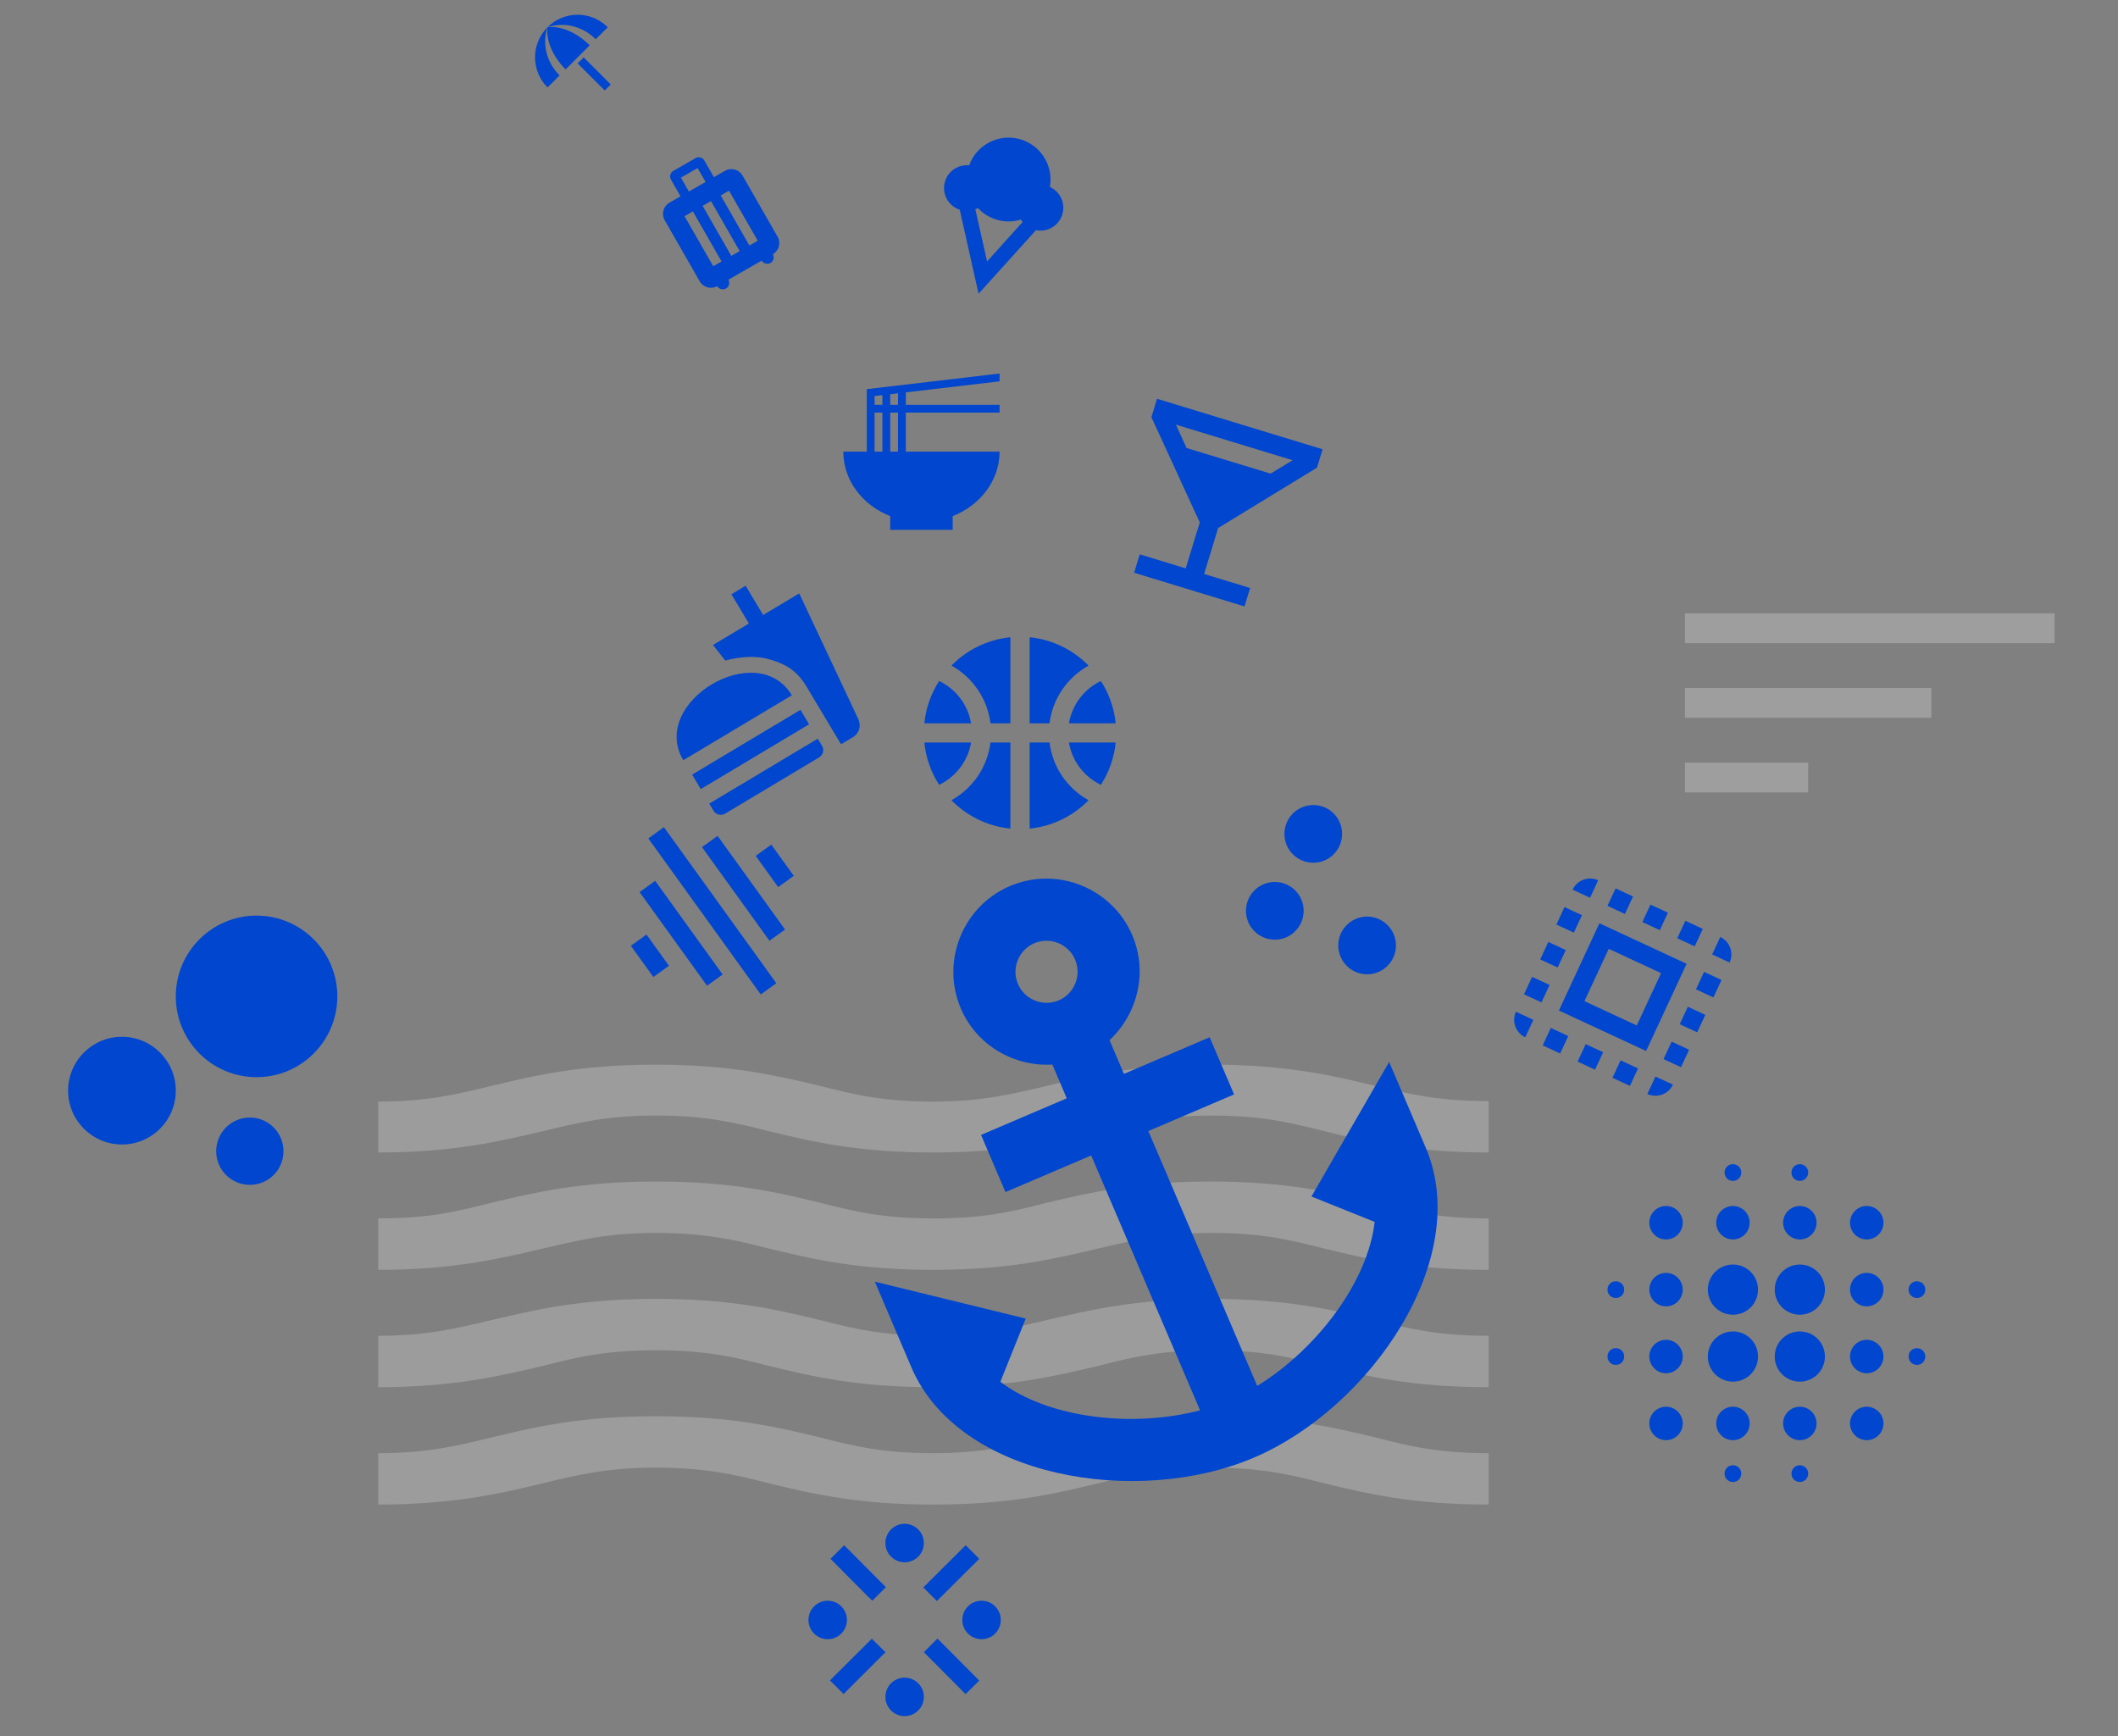 <svg width="793" height="650" viewBox="0 0 793 650" fill="none" xmlns="http://www.w3.org/2000/svg">
<rect x="0" y="0" width="793" height="650" fill="#808080" stroke="none"/>
<path d="M453.452 530.222C425.385 530.222 407.714 534.369 392.121 538.122C378.608 541.38 367.589 544.046 349.502 544.046C330.791 544.046 320.396 541.578 306.882 538.122C291.29 534.369 274.242 530.222 245.552 530.222C216.861 530.222 199.814 534.369 184.221 538.122C170.708 541.38 159.897 544.046 141.602 544.046V563.301C169.668 563.301 187.34 559.153 202.932 555.401C216.446 552.143 227.256 549.477 245.552 549.477C263.847 549.477 274.658 551.945 288.171 555.401C303.764 559.153 320.811 563.301 349.502 563.301C378.192 563.301 395.24 559.153 410.832 555.401C424.346 552.143 435.364 549.477 453.452 549.477C472.163 549.477 482.558 551.945 496.071 555.401C511.664 559.153 528.919 563.301 557.402 563.301V544.046C538.691 544.046 528.296 541.578 514.782 538.122C499.19 534.369 481.518 530.222 453.452 530.222ZM453.452 486.283C425.385 486.283 407.714 490.528 392.121 494.182C378.608 497.342 367.589 500.106 349.502 500.106C330.791 500.106 320.396 497.638 306.882 494.182C291.29 490.43 274.242 486.283 245.552 486.283C216.861 486.283 199.814 490.528 184.221 494.182C170.708 497.342 159.897 500.106 141.602 500.106V519.361C169.668 519.361 187.34 515.115 202.932 511.462C216.446 508.006 226.841 505.537 245.552 505.537C264.263 505.537 274.658 508.006 288.171 511.462C303.764 515.214 320.811 519.361 349.502 519.361C378.192 519.361 395.24 515.115 410.832 511.462C424.346 508.006 434.741 505.537 453.452 505.537C472.163 505.537 482.558 508.006 496.071 511.462C511.664 515.214 528.919 519.361 557.402 519.361V500.106C538.691 500.106 528.296 497.638 514.782 494.182C499.19 490.43 481.518 486.283 453.452 486.283ZM514.782 406.5C499.19 402.748 481.934 398.601 453.452 398.601C424.969 398.601 407.714 402.748 392.121 406.5C378.608 409.66 367.589 412.424 349.502 412.424C330.791 412.424 320.396 409.956 306.882 406.5C291.29 402.846 274.242 398.601 245.552 398.601C216.861 398.601 199.814 402.748 184.221 406.5C170.708 409.758 159.897 412.424 141.602 412.424V431.481C169.668 431.481 187.34 427.235 202.932 423.582C216.446 420.324 227.256 417.658 245.552 417.658C263.847 417.658 274.658 420.126 288.171 423.582C303.764 427.334 320.811 431.481 349.502 431.481C378.192 431.481 395.24 427.235 410.832 423.582C424.346 420.422 435.364 417.658 453.452 417.658C472.163 417.658 482.558 420.126 496.071 423.582C511.664 427.334 528.919 431.481 557.402 431.481V412.227C538.691 412.227 528.296 409.758 514.782 406.5ZM453.452 442.343C425.385 442.343 407.714 446.589 392.121 450.242C378.608 453.698 368.213 456.167 349.502 456.167C330.791 456.167 320.396 453.698 306.882 450.242C291.29 446.49 274.242 442.343 245.552 442.343C216.861 442.343 199.814 446.589 184.221 450.242C170.708 453.698 160.313 456.167 141.602 456.167V475.421C169.668 475.421 187.34 471.175 202.932 467.522C216.446 464.362 227.464 461.597 245.552 461.597C263.639 461.597 274.658 464.066 288.171 467.522C303.764 471.274 320.811 475.421 349.502 475.421C378.192 475.421 395.24 471.175 410.832 467.522C424.346 464.362 435.364 461.597 453.452 461.597C472.163 461.597 482.558 464.066 496.071 467.522C511.664 471.274 528.919 475.421 557.402 475.421V456.167C538.691 456.167 528.296 453.698 514.782 450.242C499.19 446.49 481.518 442.343 453.452 442.343Z" fill="white" fill-opacity="0.22"/>
<g clip-path="url(#clip0_180_2212)">
<path d="M491.022 447.964L514.688 457.463C512.141 479.931 492.955 505.204 470.713 518.88L429.949 423.451L462.044 409.741L452.904 388.344L420.809 402.054L415.417 389.43C425.907 379.635 429.867 364.029 423.926 350.121C416.385 332.468 395.773 324.195 378.121 331.736C360.469 339.276 352.195 359.888 359.736 377.54C365.677 391.448 379.69 399.378 394.02 398.57L399.412 411.194L367.317 424.904L376.457 446.3L408.552 432.591L449.316 528.02C424.058 534.635 392.533 531.023 374.54 517.33L384.039 493.664L327.536 479.849L341.245 511.944C358.977 553.453 425.871 564.348 469.52 545.702C513.17 527.057 551.547 471.194 533.816 429.684L520.106 397.589L491.022 447.964ZM387.261 353.132C393.145 350.619 400.016 353.377 402.529 359.261C405.043 365.145 402.285 372.015 396.401 374.529C390.517 377.042 383.646 374.285 381.133 368.401C378.619 362.516 381.377 355.646 387.261 353.132Z" fill="#0046CE"/>
</g>
<g clip-path="url(#clip1_180_2212)">
<path d="M477.301 351.801C483.266 351.801 488.101 346.966 488.101 341.001C488.101 335.036 483.266 330.201 477.301 330.201C471.336 330.201 466.501 335.036 466.501 341.001C466.501 346.966 471.336 351.801 477.301 351.801Z" fill="#0046CE"/>
<path d="M491.701 323.001C497.666 323.001 502.501 318.166 502.501 312.201C502.501 306.237 497.666 301.401 491.701 301.401C485.737 301.401 480.901 306.237 480.901 312.201C480.901 318.166 485.737 323.001 491.701 323.001Z" fill="#0046CE"/>
<path d="M511.862 364.762C517.826 364.762 522.662 359.927 522.662 353.962C522.662 347.997 517.826 343.162 511.862 343.162C505.897 343.162 501.062 347.997 501.062 353.962C501.062 359.927 505.897 364.762 511.862 364.762Z" fill="#0046CE"/>
</g>
<g clip-path="url(#clip2_180_2212)">
<path d="M367.502 613.7C371.478 613.7 374.702 610.476 374.702 606.5C374.702 602.523 371.478 599.3 367.502 599.3C363.525 599.3 360.302 602.523 360.302 606.5C360.302 610.476 363.525 613.7 367.502 613.7Z" fill="#0046CE"/>
<path d="M309.901 613.7C313.878 613.7 317.101 610.476 317.101 606.5C317.101 602.523 313.878 599.3 309.901 599.3C305.925 599.3 302.701 602.523 302.701 606.5C302.701 610.476 305.925 613.7 309.901 613.7Z" fill="#0046CE"/>
<path d="M338.702 642.5C342.678 642.5 345.902 639.276 345.902 635.3C345.902 631.323 342.678 628.1 338.702 628.1C334.726 628.1 331.502 631.323 331.502 635.3C331.502 639.276 334.726 642.5 338.702 642.5Z" fill="#0046CE"/>
<path d="M331.682 594.225L317.21 579.681H317.174L316.058 578.529L310.946 583.605L325.418 598.185L325.454 598.149L326.57 599.301L331.682 594.225ZM345.696 594.322L361.554 578.511L366.638 583.605L350.78 599.42L345.696 594.322ZM331.538 618.597L326.426 613.521L311.918 627.957L310.766 629.145L315.842 634.221L330.35 619.749L331.538 618.597ZM366.638 629.181L352.274 614.745L350.978 613.485L345.902 618.561L360.266 632.997L361.526 634.257L366.638 629.181Z" fill="#0046CE"/>
<path d="M338.702 584.901C342.678 584.901 345.902 581.677 345.902 577.701C345.902 573.725 342.678 570.501 338.702 570.501C334.726 570.501 331.502 573.725 331.502 577.701C331.502 581.677 334.726 584.901 338.702 584.901Z" fill="#0046CE"/>
</g>
<g clip-path="url(#clip3_180_2212)">
<path d="M588.805 333.074L595.335 336.107L598.367 329.576C594.776 327.909 590.472 329.483 588.805 333.074ZM576.675 359.195L583.205 362.228L586.238 355.697L579.707 352.665L576.675 359.195ZM577.606 391.381L584.136 394.414L587.169 387.883L580.638 384.851L577.606 391.381ZM582.74 346.135L589.27 349.167L592.302 342.637L585.772 339.605L582.74 346.135ZM624.488 341.706L617.958 338.674L614.926 345.204L621.456 348.236L624.488 341.706ZM644.079 350.803L641.047 357.333L647.577 360.366C649.245 356.774 647.671 352.471 644.079 350.803ZM571.076 388.349L574.108 381.819L567.578 378.786C565.91 382.378 567.484 386.681 571.076 388.349ZM570.61 372.256L577.14 375.288L580.173 368.758L573.643 365.726L570.61 372.256ZM611.428 335.641L604.897 332.609L601.865 339.139L608.395 342.171L611.428 335.641ZM590.667 397.446L597.197 400.478L600.229 393.948L593.699 390.916L590.667 397.446ZM628.917 383.454L635.448 386.487L638.48 379.957L631.95 376.924L628.917 383.454ZM616.788 409.576C620.379 411.243 624.683 409.669 626.35 406.078L619.82 403.045L616.788 409.576ZM634.982 370.394L641.512 373.426L644.545 366.896L638.014 363.864L634.982 370.394ZM622.852 396.515L629.383 399.547L632.415 393.017L625.885 389.985L622.852 396.515ZM603.727 403.511L610.257 406.543L613.29 400.013L606.76 396.981L603.727 403.511ZM627.986 351.269L634.517 354.301L637.549 347.771L631.019 344.738L627.986 351.269ZM583.671 378.321L616.322 393.483L631.484 360.831L598.833 345.669L583.671 378.321ZM602.331 355.232L621.921 364.329L612.824 383.92L593.233 374.823L602.331 355.232Z" fill="#0046CE"/>
</g>
<g clip-path="url(#clip4_180_2212)">
<path d="M630.864 296.676H676.989V285.501H630.864V296.676ZM630.864 229.626V240.801H769.239V229.626H630.864ZM630.864 268.738H723.114V257.563H630.864V268.738Z" fill="white" fill-opacity="0.24"/>
</g>
<g clip-path="url(#clip5_180_2212)">
<path d="M264.723 369.047L270.565 364.838L245.313 329.787L239.471 333.996L264.723 369.047ZM284.825 372.313L290.666 368.104L248.579 309.686L242.737 313.895L284.825 372.313ZM244.622 365.78L250.464 361.572L242.047 349.888L236.205 354.097L244.622 365.78ZM288.091 352.212L293.932 348.003L268.68 312.952L262.838 317.161L288.091 352.212ZM282.939 320.427L291.357 332.111L297.199 327.902L288.781 316.218L282.939 320.427Z" fill="#0046CE"/>
</g>
<path d="M45.661 428.482C56.795 428.482 65.821 419.456 65.821 408.322C65.821 397.188 56.795 388.162 45.661 388.162C34.527 388.162 25.501 397.188 25.501 408.322C25.501 419.456 34.527 428.482 45.661 428.482Z" fill="#0046CE"/>
<path d="M93.54 443.601C100.499 443.601 106.14 437.96 106.14 431.001C106.14 424.043 100.499 418.401 93.54 418.401C86.582 418.401 80.94 424.043 80.94 431.001C80.94 437.96 86.582 443.601 93.54 443.601Z" fill="#0046CE"/>
<path d="M96.06 403.281C112.761 403.281 126.3 389.742 126.3 373.041C126.3 356.34 112.761 342.801 96.06 342.801C79.359 342.801 65.82 356.34 65.82 373.041C65.82 389.742 79.359 403.281 96.06 403.281Z" fill="#0046CE"/>
<g clip-path="url(#clip6_180_2212)">
<path d="M623.776 501.613C620.332 501.613 617.514 504.431 617.514 507.875C617.514 511.32 620.332 514.138 623.776 514.138C627.221 514.138 630.039 511.32 630.039 507.875C630.039 504.431 627.221 501.613 623.776 501.613ZM623.776 526.663C620.332 526.663 617.514 529.481 617.514 532.925C617.514 536.37 620.332 539.188 623.776 539.188C627.221 539.188 630.039 536.37 630.039 532.925C630.039 529.481 627.221 526.663 623.776 526.663ZM623.776 476.563C620.332 476.563 617.514 479.381 617.514 482.825C617.514 486.27 620.332 489.088 623.776 489.088C627.221 489.088 630.039 486.27 630.039 482.825C630.039 479.381 627.221 476.563 623.776 476.563ZM604.989 479.694C603.235 479.694 601.857 481.072 601.857 482.825C601.857 484.579 603.235 485.956 604.989 485.956C606.742 485.956 608.12 484.579 608.12 482.825C608.12 481.072 606.742 479.694 604.989 479.694ZM623.776 451.513C620.332 451.513 617.514 454.331 617.514 457.775C617.514 461.22 620.332 464.038 623.776 464.038C627.221 464.038 630.039 461.22 630.039 457.775C630.039 454.331 627.221 451.513 623.776 451.513ZM717.714 485.956C719.467 485.956 720.845 484.579 720.845 482.825C720.845 481.072 719.467 479.694 717.714 479.694C715.96 479.694 714.582 481.072 714.582 482.825C714.582 484.579 715.96 485.956 717.714 485.956ZM673.876 464.038C677.321 464.038 680.139 461.22 680.139 457.775C680.139 454.331 677.321 451.513 673.876 451.513C670.432 451.513 667.614 454.331 667.614 457.775C667.614 461.22 670.432 464.038 673.876 464.038ZM673.876 442.119C675.63 442.119 677.007 440.741 677.007 438.988C677.007 437.234 675.63 435.856 673.876 435.856C672.123 435.856 670.745 437.234 670.745 438.988C670.745 440.741 672.123 442.119 673.876 442.119ZM604.989 504.744C603.235 504.744 601.857 506.122 601.857 507.875C601.857 509.629 603.235 511.006 604.989 511.006C606.742 511.006 608.12 509.629 608.12 507.875C608.12 506.122 606.742 504.744 604.989 504.744ZM648.826 548.581C647.073 548.581 645.695 549.959 645.695 551.713C645.695 553.466 647.073 554.844 648.826 554.844C650.58 554.844 651.957 553.466 651.957 551.713C651.957 549.959 650.58 548.581 648.826 548.581ZM648.826 442.119C650.58 442.119 651.957 440.741 651.957 438.988C651.957 437.234 650.58 435.856 648.826 435.856C647.073 435.856 645.695 437.234 645.695 438.988C645.695 440.741 647.073 442.119 648.826 442.119ZM648.826 464.038C652.271 464.038 655.089 461.22 655.089 457.775C655.089 454.331 652.271 451.513 648.826 451.513C645.382 451.513 642.564 454.331 642.564 457.775C642.564 461.22 645.382 464.038 648.826 464.038ZM648.826 498.481C643.628 498.481 639.432 502.677 639.432 507.875C639.432 513.073 643.628 517.269 648.826 517.269C654.024 517.269 658.22 513.073 658.22 507.875C658.22 502.677 654.024 498.481 648.826 498.481ZM698.926 501.613C695.482 501.613 692.664 504.431 692.664 507.875C692.664 511.32 695.482 514.138 698.926 514.138C702.371 514.138 705.189 511.32 705.189 507.875C705.189 504.431 702.371 501.613 698.926 501.613ZM698.926 526.663C695.482 526.663 692.664 529.481 692.664 532.925C692.664 536.37 695.482 539.188 698.926 539.188C702.371 539.188 705.189 536.37 705.189 532.925C705.189 529.481 702.371 526.663 698.926 526.663ZM698.926 476.563C695.482 476.563 692.664 479.381 692.664 482.825C692.664 486.27 695.482 489.088 698.926 489.088C702.371 489.088 705.189 486.27 705.189 482.825C705.189 479.381 702.371 476.563 698.926 476.563ZM698.926 451.513C695.482 451.513 692.664 454.331 692.664 457.775C692.664 461.22 695.482 464.038 698.926 464.038C702.371 464.038 705.189 461.22 705.189 457.775C705.189 454.331 702.371 451.513 698.926 451.513ZM717.714 504.744C715.96 504.744 714.582 506.122 714.582 507.875C714.582 509.629 715.96 511.006 717.714 511.006C719.467 511.006 720.845 509.629 720.845 507.875C720.845 506.122 719.467 504.744 717.714 504.744ZM673.876 526.663C670.432 526.663 667.614 529.481 667.614 532.925C667.614 536.37 670.432 539.188 673.876 539.188C677.321 539.188 680.139 536.37 680.139 532.925C680.139 529.481 677.321 526.663 673.876 526.663ZM673.876 548.581C672.123 548.581 670.745 549.959 670.745 551.713C670.745 553.466 672.123 554.844 673.876 554.844C675.63 554.844 677.007 553.466 677.007 551.713C677.007 549.959 675.63 548.581 673.876 548.581ZM648.826 473.431C643.628 473.431 639.432 477.627 639.432 482.825C639.432 488.023 643.628 492.219 648.826 492.219C654.024 492.219 658.22 488.023 658.22 482.825C658.22 477.627 654.024 473.431 648.826 473.431ZM648.826 526.663C645.382 526.663 642.564 529.481 642.564 532.925C642.564 536.37 645.382 539.188 648.826 539.188C652.271 539.188 655.089 536.37 655.089 532.925C655.089 529.481 652.271 526.663 648.826 526.663ZM673.876 498.481C668.678 498.481 664.482 502.677 664.482 507.875C664.482 513.073 668.678 517.269 673.876 517.269C679.074 517.269 683.27 513.073 683.27 507.875C683.27 502.677 679.074 498.481 673.876 498.481ZM673.876 473.431C668.678 473.431 664.482 477.627 664.482 482.825C664.482 488.023 668.678 492.219 673.876 492.219C679.074 492.219 683.27 488.023 683.27 482.825C683.27 477.627 679.074 473.431 673.876 473.431Z" fill="#0046CE"/>
</g>
<g clip-path="url(#clip7_180_2212)">
<path d="M314.894 278.655L319.382 275.971C321.652 274.613 322.483 271.767 321.428 269.389L299.243 222.169L285.726 230.253L279.177 219.305L273.852 222.49L280.4 233.439L266.964 241.474L271.558 247.315C276.941 245.821 282.641 245.532 286.756 246.521C292.945 248.031 297.998 250.405 301.878 256.893L314.894 278.655ZM267.157 303.535L265.557 300.859L306.189 276.558L307.789 279.234C308.678 280.721 308.19 282.665 306.676 283.57L271.505 304.606C269.991 305.511 268.047 305.022 267.157 303.535ZM296.471 260.31C283.537 238.683 242.905 262.984 255.839 284.611L296.471 260.31ZM259.143 290.013L299.694 265.76L302.928 271.167L262.377 295.42L259.143 290.013Z" fill="#0046CE"/>
</g>
<g clip-path="url(#clip8_180_2212)">
<path d="M336.225 151.549H333.3V147.6L336.225 147.249V151.549ZM336.225 169.099H333.3V154.474H336.225V169.099ZM327.45 154.474H330.375V169.099H327.45V154.474ZM327.45 148.273L330.375 147.922V151.549H327.45V148.273ZM374.25 142.774V139.849L324.525 145.699V169.099H315.75C315.75 179.892 322.975 189.164 333.3 193.23V198.349H356.7V193.23C367.025 189.164 374.25 179.892 374.25 169.099H339.15V154.474H374.25V151.549H339.15V146.898L374.25 142.774Z" fill="#0046CE"/>
</g>
<g clip-path="url(#clip9_180_2212)">
<path d="M271.458 63.948L267.294 66.335L263.713 60.089C263.057 58.944 261.582 58.544 260.437 59.2L252.109 63.975C250.964 64.632 250.564 66.106 251.22 67.251L254.801 73.497L250.637 75.885C248.347 77.198 247.547 80.146 248.86 82.436L261.99 105.339C263.303 107.63 266.252 108.429 268.542 107.116C269.198 108.261 270.672 108.661 271.818 108.005C272.963 107.348 273.363 105.874 272.706 104.729L285.199 97.567C285.855 98.712 287.329 99.112 288.475 98.455C289.62 97.799 290.019 96.325 289.363 95.18C291.653 93.867 292.453 90.918 291.14 88.628L278.01 65.725C276.697 63.435 273.749 62.635 271.458 63.948ZM270.166 97.886L267.043 99.676L256.3 80.937L259.423 79.147L270.166 97.886ZM276.933 94.006L273.81 95.797L263.067 77.058L266.19 75.267L276.933 94.006ZM264.171 68.126L257.924 71.707L254.94 66.501L261.187 62.92L264.171 68.126ZM283.7 90.127L280.577 91.918L269.834 73.178L272.957 71.388L283.7 90.127Z" fill="#0046CE"/>
</g>
<g clip-path="url(#clip10_180_2212)">
<path d="M400.227 270.799H417.723C417.147 265.003 415.167 259.603 412.179 254.959C405.951 257.947 401.415 263.779 400.227 270.799Z" fill="#0046CE"/>
<path d="M363.578 270.799C362.39 263.779 357.854 257.947 351.626 254.959C348.638 259.603 346.658 265.003 346.082 270.799H363.578Z" fill="#0046CE"/>
<path d="M392.953 270.799C394.105 261.475 399.721 253.555 407.569 249.199C401.809 243.331 394.105 239.443 385.501 238.579V270.799H392.953Z" fill="#0046CE"/>
<path d="M370.849 270.799H378.301V238.579C369.697 239.443 361.957 243.331 356.233 249.199C364.081 253.555 369.697 261.475 370.849 270.799Z" fill="#0046CE"/>
<path d="M392.953 278H385.501V310.22C394.105 309.356 401.845 305.468 407.569 299.6C399.721 295.244 394.105 287.324 392.953 278Z" fill="#0046CE"/>
<path d="M351.626 293.84C357.818 290.852 362.39 284.984 363.578 278H346.082C346.658 283.796 348.638 289.196 351.626 293.84Z" fill="#0046CE"/>
<path d="M400.227 277.999C401.415 285.019 405.951 290.851 412.179 293.839C415.167 289.195 417.147 283.795 417.723 277.999H400.227Z" fill="#0046CE"/>
<path d="M370.849 278C369.697 287.324 364.081 295.244 356.233 299.6C361.993 305.468 369.697 309.356 378.301 310.22V278H370.849Z" fill="#0046CE"/>
</g>
<g clip-path="url(#clip11_180_2212)">
<path fill-rule="evenodd" clip-rule="evenodd" d="M365.176 78.344L369.565 97.885L382.881 83.118C382.637 82.816 382.421 82.522 382.239 82.208C379.534 83.048 376.523 83.156 373.575 82.367C370.628 81.577 368.074 79.977 366.152 77.897C365.837 78.079 365.503 78.225 365.176 78.344ZM359.341 78.523C355.055 77.109 352.571 72.605 353.752 68.198C354.852 64.093 358.77 61.482 362.879 61.904C365.594 54.305 373.761 49.939 381.695 52.065C389.628 54.191 394.518 62.056 393.07 69.993C396.84 71.683 398.927 75.903 397.827 80.007C396.654 84.387 392.271 87.081 387.88 86.17L366.387 109.965L359.341 78.523Z" fill="#0046CE"/>
</g>
<g clip-path="url(#clip12_180_2212)">
<path d="M216.276 23.73L218.528 21.478L228.671 31.626L226.424 33.873L216.276 23.73ZM223.038 14.706L227.542 10.201C221.321 3.98 211.241 3.964 205.02 10.17C211.209 8.122 218.108 9.776 223.038 14.706ZM204.972 10.217C198.767 16.438 198.783 26.518 205.004 32.739L209.508 28.235C204.579 23.305 202.925 16.407 204.972 10.217ZM205.004 10.185L204.988 10.201C204.39 14.942 206.831 21.037 211.761 25.983L220.785 16.958C215.856 12.028 209.745 9.587 205.004 10.185Z" fill="#0046CE"/>
</g>
<path d="M493.086 175.092L495.187 168.205L433.206 149.3L431.105 156.187L449.2 195.579L443.949 212.796L426.732 207.545L424.631 214.432L465.952 227.035L468.052 220.148L450.835 214.897L456.087 197.68L493.086 175.092ZM444.259 167.726L440.265 158.98L483.961 172.308L475.732 177.326L444.259 167.726Z" fill="#0046CE"/>
<defs>
<clipPath id="clip0_180_2212">
<rect width="279.205" height="279.205" fill="white" transform="translate(240.601 365.179) rotate(-23.131)"/>
</clipPath>
<clipPath id="clip1_180_2212">
<rect width="86.4" height="86.4" fill="white" transform="translate(452.102 290.601)"/>
</clipPath>
<clipPath id="clip2_180_2212">
<rect width="86.4" height="86.4" fill="white" transform="translate(295.501 563.3)"/>
</clipPath>
<clipPath id="clip3_180_2212">
<rect width="86.4" height="86.4" fill="white" transform="translate(586.59 312.2) rotate(24.908)"/>
</clipPath>
<clipPath id="clip4_180_2212">
<rect width="184.5" height="134.1" fill="white" transform="translate(607.801 196.101)"/>
</clipPath>
<clipPath id="clip5_180_2212">
<rect width="86.4" height="86.4" fill="white" transform="translate(206.397 331.2) rotate(-35.771)"/>
</clipPath>
<clipPath id="clip6_180_2212">
<rect width="150.3" height="150.3" fill="white" transform="translate(586.201 420.2)"/>
</clipPath>
<clipPath id="clip7_180_2212">
<rect width="75.6" height="75.6" fill="white" transform="translate(228.9 245.705) rotate(-30.883)"/>
</clipPath>
<clipPath id="clip8_180_2212">
<rect width="70.2" height="70.2" fill="white" transform="translate(309.9 134)"/>
</clipPath>
<clipPath id="clip9_180_2212">
<rect width="57.6" height="57.6" fill="white" transform="translate(228.9 71.747) rotate(-29.825)"/>
</clipPath>
<clipPath id="clip10_180_2212">
<rect width="86.4" height="86.4" fill="white" transform="translate(338.701 231.2)"/>
</clipPath>
<clipPath id="clip11_180_2212">
<rect width="68.444" height="68.444" fill="white" transform="translate(350.115 37.699) rotate(15)"/>
</clipPath>
<clipPath id="clip12_180_2212">
<rect width="37.8" height="37.8" fill="white" transform="translate(195.602 0.8)"/>
</clipPath>
</defs>
</svg>
